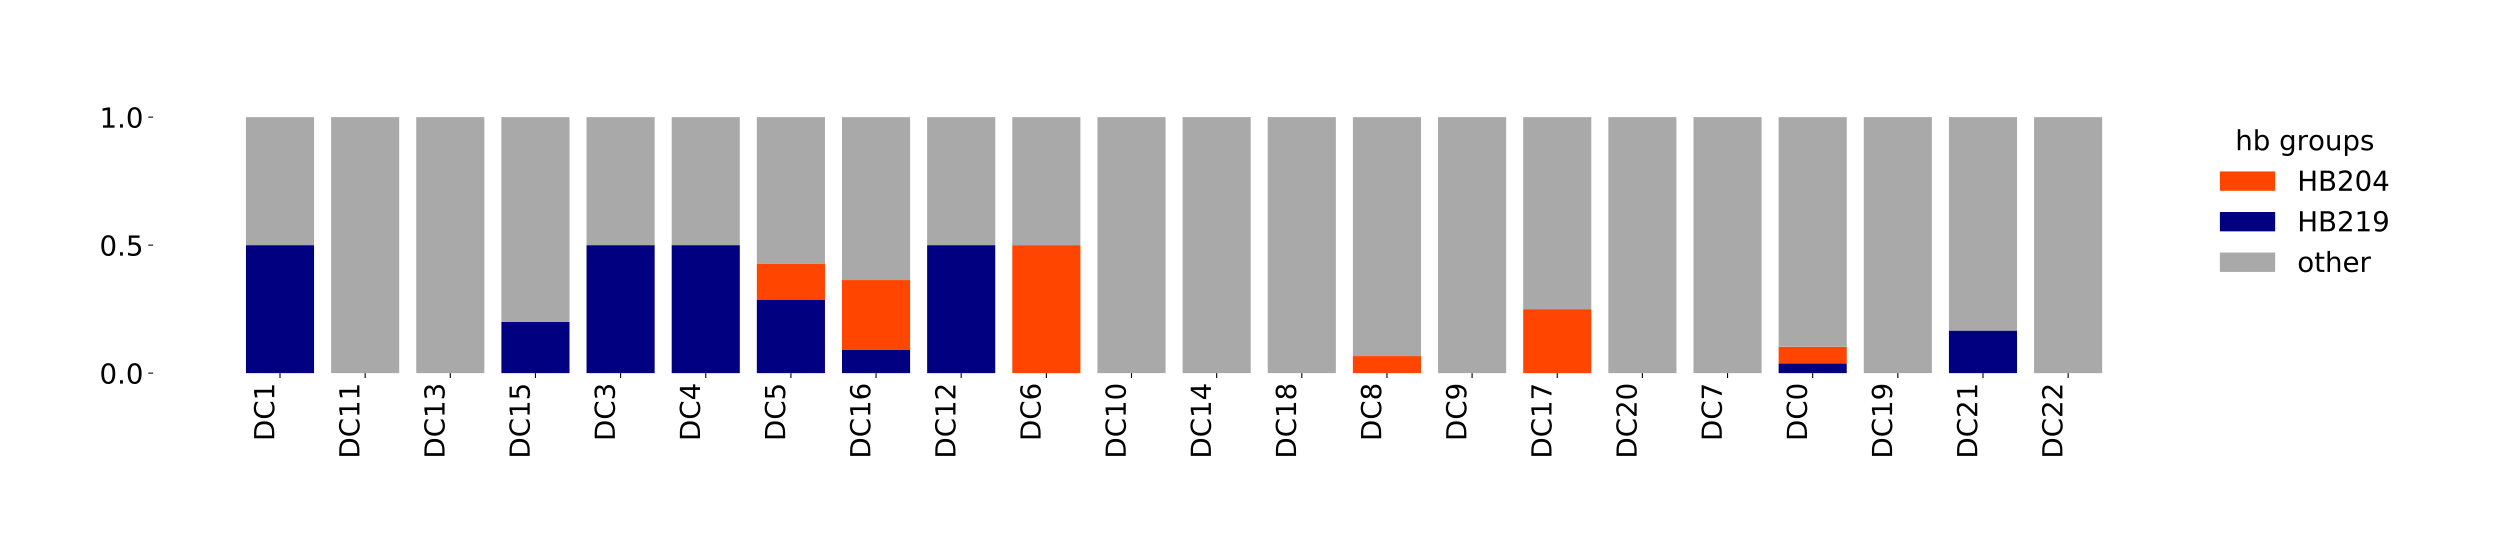 <?xml version="1.0" encoding="utf-8" standalone="no"?>
<!DOCTYPE svg PUBLIC "-//W3C//DTD SVG 1.1//EN"
  "http://www.w3.org/Graphics/SVG/1.1/DTD/svg11.dtd">
<!-- Created with matplotlib (http://matplotlib.org/) -->
<svg height="403pt" version="1.1" viewBox="0 0 1809 403" width="1809pt" xmlns="http://www.w3.org/2000/svg" xmlns:xlink="http://www.w3.org/1999/xlink">
 <defs>
  <style type="text/css">
*{stroke-linecap:butt;stroke-linejoin:round;}
  </style>
 </defs>
 <g id="figure_1">
  <g id="patch_1">
   <path d="M 0 403.816 
L 1809.244 403.816 
L 1809.244 0 
L 0 0 
z
" style="fill:#ffffff;"/>
  </g>
  <g id="axes_1">
   <g id="patch_2">
    <path d="M 110.806 270 
L 1588.306 270 
L 1588.306 75.5 
L 110.806 75.5 
z
" style="fill:#ffffff;"/>
   </g>
   <g id="patch_3">
    <path clip-path="url(#p634588359b)" d="M 177.965 177.381 
L 227.256 177.381 
L 227.256 177.381 
L 177.965 177.381 
z
" style="fill:#ff4500;"/>
   </g>
   <g id="patch_4">
    <path clip-path="url(#p634588359b)" d="M 239.579 270 
L 288.87 270 
L 288.87 270 
L 239.579 270 
z
" style="fill:#ff4500;"/>
   </g>
   <g id="patch_5">
    <path clip-path="url(#p634588359b)" d="M 301.193 270 
L 350.484 270 
L 350.484 270 
L 301.193 270 
z
" style="fill:#ff4500;"/>
   </g>
   <g id="patch_6">
    <path clip-path="url(#p634588359b)" d="M 362.807 232.952 
L 412.098 232.952 
L 412.098 232.952 
L 362.807 232.952 
z
" style="fill:#ff4500;"/>
   </g>
   <g id="patch_7">
    <path clip-path="url(#p634588359b)" d="M 424.421 177.381 
L 473.712 177.381 
L 473.712 177.381 
L 424.421 177.381 
z
" style="fill:#ff4500;"/>
   </g>
   <g id="patch_8">
    <path clip-path="url(#p634588359b)" d="M 486.035 177.381 
L 535.326 177.381 
L 535.326 177.381 
L 486.035 177.381 
z
" style="fill:#ff4500;"/>
   </g>
   <g id="patch_9">
    <path clip-path="url(#p634588359b)" d="M 547.648 217.075 
L 596.939 217.075 
L 596.939 190.612 
L 547.648 190.612 
z
" style="fill:#ff4500;"/>
   </g>
   <g id="patch_10">
    <path clip-path="url(#p634588359b)" d="M 609.262 253.16 
L 658.553 253.16 
L 658.553 202.641 
L 609.262 202.641 
z
" style="fill:#ff4500;"/>
   </g>
   <g id="patch_11">
    <path clip-path="url(#p634588359b)" d="M 670.876 177.381 
L 720.167 177.381 
L 720.167 177.381 
L 670.876 177.381 
z
" style="fill:#ff4500;"/>
   </g>
   <g id="patch_12">
    <path clip-path="url(#p634588359b)" d="M 732.49 270 
L 781.781 270 
L 781.781 177.381 
L 732.49 177.381 
z
" style="fill:#ff4500;"/>
   </g>
   <g id="patch_13">
    <path clip-path="url(#p634588359b)" d="M 794.104 270 
L 843.395 270 
L 843.395 270 
L 794.104 270 
z
" style="fill:#ff4500;"/>
   </g>
   <g id="patch_14">
    <path clip-path="url(#p634588359b)" d="M 855.718 270 
L 905.009 270 
L 905.009 270 
L 855.718 270 
z
" style="fill:#ff4500;"/>
   </g>
   <g id="patch_15">
    <path clip-path="url(#p634588359b)" d="M 917.331 270 
L 966.623 270 
L 966.623 270 
L 917.331 270 
z
" style="fill:#ff4500;"/>
   </g>
   <g id="patch_16">
    <path clip-path="url(#p634588359b)" d="M 978.945 270 
L 1028.236 270 
L 1028.236 257.651 
L 978.945 257.651 
z
" style="fill:#ff4500;"/>
   </g>
   <g id="patch_17">
    <path clip-path="url(#p634588359b)" d="M 1040.559 270 
L 1089.85 270 
L 1089.85 270 
L 1040.559 270 
z
" style="fill:#ff4500;"/>
   </g>
   <g id="patch_18">
    <path clip-path="url(#p634588359b)" d="M 1102.173 270 
L 1151.464 270 
L 1151.464 223.69 
L 1102.173 223.69 
z
" style="fill:#ff4500;"/>
   </g>
   <g id="patch_19">
    <path clip-path="url(#p634588359b)" d="M 1163.787 270 
L 1213.078 270 
L 1213.078 270 
L 1163.787 270 
z
" style="fill:#ff4500;"/>
   </g>
   <g id="patch_20">
    <path clip-path="url(#p634588359b)" d="M 1225.401 270 
L 1274.692 270 
L 1274.692 270 
L 1225.401 270 
z
" style="fill:#ff4500;"/>
   </g>
   <g id="patch_21">
    <path clip-path="url(#p634588359b)" d="M 1287.015 262.953 
L 1336.306 262.953 
L 1336.306 250.872 
L 1287.015 250.872 
z
" style="fill:#ff4500;"/>
   </g>
   <g id="patch_22">
    <path clip-path="url(#p634588359b)" d="M 1348.628 270 
L 1397.919 270 
L 1397.919 270 
L 1348.628 270 
z
" style="fill:#ff4500;"/>
   </g>
   <g id="patch_23">
    <path clip-path="url(#p634588359b)" d="M 1410.242 239.127 
L 1459.533 239.127 
L 1459.533 239.127 
L 1410.242 239.127 
z
" style="fill:#ff4500;"/>
   </g>
   <g id="patch_24">
    <path clip-path="url(#p634588359b)" d="M 1471.856 270 
L 1521.147 270 
L 1521.147 270 
L 1471.856 270 
z
" style="fill:#ff4500;"/>
   </g>
   <g id="patch_25">
    <path clip-path="url(#p634588359b)" d="M 177.965 270 
L 227.256 270 
L 227.256 177.381 
L 177.965 177.381 
z
" style="fill:#000080;"/>
   </g>
   <g id="patch_26">
    <path clip-path="url(#p634588359b)" d="M 239.579 270 
L 288.87 270 
L 288.87 270 
L 239.579 270 
z
" style="fill:#000080;"/>
   </g>
   <g id="patch_27">
    <path clip-path="url(#p634588359b)" d="M 301.193 270 
L 350.484 270 
L 350.484 270 
L 301.193 270 
z
" style="fill:#000080;"/>
   </g>
   <g id="patch_28">
    <path clip-path="url(#p634588359b)" d="M 362.807 270 
L 412.098 270 
L 412.098 232.952 
L 362.807 232.952 
z
" style="fill:#000080;"/>
   </g>
   <g id="patch_29">
    <path clip-path="url(#p634588359b)" d="M 424.421 270 
L 473.712 270 
L 473.712 177.381 
L 424.421 177.381 
z
" style="fill:#000080;"/>
   </g>
   <g id="patch_30">
    <path clip-path="url(#p634588359b)" d="M 486.035 270 
L 535.326 270 
L 535.326 177.381 
L 486.035 177.381 
z
" style="fill:#000080;"/>
   </g>
   <g id="patch_31">
    <path clip-path="url(#p634588359b)" d="M 547.648 270 
L 596.939 270 
L 596.939 217.075 
L 547.648 217.075 
z
" style="fill:#000080;"/>
   </g>
   <g id="patch_32">
    <path clip-path="url(#p634588359b)" d="M 609.262 270 
L 658.553 270 
L 658.553 253.16 
L 609.262 253.16 
z
" style="fill:#000080;"/>
   </g>
   <g id="patch_33">
    <path clip-path="url(#p634588359b)" d="M 670.876 270 
L 720.167 270 
L 720.167 177.381 
L 670.876 177.381 
z
" style="fill:#000080;"/>
   </g>
   <g id="patch_34">
    <path clip-path="url(#p634588359b)" d="M 732.49 270 
L 781.781 270 
L 781.781 270 
L 732.49 270 
z
" style="fill:#000080;"/>
   </g>
   <g id="patch_35">
    <path clip-path="url(#p634588359b)" d="M 794.104 270 
L 843.395 270 
L 843.395 270 
L 794.104 270 
z
" style="fill:#000080;"/>
   </g>
   <g id="patch_36">
    <path clip-path="url(#p634588359b)" d="M 855.718 270 
L 905.009 270 
L 905.009 270 
L 855.718 270 
z
" style="fill:#000080;"/>
   </g>
   <g id="patch_37">
    <path clip-path="url(#p634588359b)" d="M 917.331 270 
L 966.623 270 
L 966.623 270 
L 917.331 270 
z
" style="fill:#000080;"/>
   </g>
   <g id="patch_38">
    <path clip-path="url(#p634588359b)" d="M 978.945 270 
L 1028.236 270 
L 1028.236 270 
L 978.945 270 
z
" style="fill:#000080;"/>
   </g>
   <g id="patch_39">
    <path clip-path="url(#p634588359b)" d="M 1040.559 270 
L 1089.85 270 
L 1089.85 270 
L 1040.559 270 
z
" style="fill:#000080;"/>
   </g>
   <g id="patch_40">
    <path clip-path="url(#p634588359b)" d="M 1102.173 270 
L 1151.464 270 
L 1151.464 270 
L 1102.173 270 
z
" style="fill:#000080;"/>
   </g>
   <g id="patch_41">
    <path clip-path="url(#p634588359b)" d="M 1163.787 270 
L 1213.078 270 
L 1213.078 270 
L 1163.787 270 
z
" style="fill:#000080;"/>
   </g>
   <g id="patch_42">
    <path clip-path="url(#p634588359b)" d="M 1225.401 270 
L 1274.692 270 
L 1274.692 270 
L 1225.401 270 
z
" style="fill:#000080;"/>
   </g>
   <g id="patch_43">
    <path clip-path="url(#p634588359b)" d="M 1287.015 270 
L 1336.306 270 
L 1336.306 262.953 
L 1287.015 262.953 
z
" style="fill:#000080;"/>
   </g>
   <g id="patch_44">
    <path clip-path="url(#p634588359b)" d="M 1348.628 270 
L 1397.919 270 
L 1397.919 270 
L 1348.628 270 
z
" style="fill:#000080;"/>
   </g>
   <g id="patch_45">
    <path clip-path="url(#p634588359b)" d="M 1410.242 270 
L 1459.533 270 
L 1459.533 239.127 
L 1410.242 239.127 
z
" style="fill:#000080;"/>
   </g>
   <g id="patch_46">
    <path clip-path="url(#p634588359b)" d="M 1471.856 270 
L 1521.147 270 
L 1521.147 270 
L 1471.856 270 
z
" style="fill:#000080;"/>
   </g>
   <g id="patch_47">
    <path clip-path="url(#p634588359b)" d="M 177.965 177.381 
L 227.256 177.381 
L 227.256 84.762 
L 177.965 84.762 
z
" style="fill:#a9a9a9;"/>
   </g>
   <g id="patch_48">
    <path clip-path="url(#p634588359b)" d="M 239.579 270 
L 288.87 270 
L 288.87 84.762 
L 239.579 84.762 
z
" style="fill:#a9a9a9;"/>
   </g>
   <g id="patch_49">
    <path clip-path="url(#p634588359b)" d="M 301.193 270 
L 350.484 270 
L 350.484 84.762 
L 301.193 84.762 
z
" style="fill:#a9a9a9;"/>
   </g>
   <g id="patch_50">
    <path clip-path="url(#p634588359b)" d="M 362.807 232.952 
L 412.098 232.952 
L 412.098 84.762 
L 362.807 84.762 
z
" style="fill:#a9a9a9;"/>
   </g>
   <g id="patch_51">
    <path clip-path="url(#p634588359b)" d="M 424.421 177.381 
L 473.712 177.381 
L 473.712 84.762 
L 424.421 84.762 
z
" style="fill:#a9a9a9;"/>
   </g>
   <g id="patch_52">
    <path clip-path="url(#p634588359b)" d="M 486.035 177.381 
L 535.326 177.381 
L 535.326 84.762 
L 486.035 84.762 
z
" style="fill:#a9a9a9;"/>
   </g>
   <g id="patch_53">
    <path clip-path="url(#p634588359b)" d="M 547.648 190.612 
L 596.939 190.612 
L 596.939 84.762 
L 547.648 84.762 
z
" style="fill:#a9a9a9;"/>
   </g>
   <g id="patch_54">
    <path clip-path="url(#p634588359b)" d="M 609.262 202.641 
L 658.553 202.641 
L 658.553 84.762 
L 609.262 84.762 
z
" style="fill:#a9a9a9;"/>
   </g>
   <g id="patch_55">
    <path clip-path="url(#p634588359b)" d="M 670.876 177.381 
L 720.167 177.381 
L 720.167 84.762 
L 670.876 84.762 
z
" style="fill:#a9a9a9;"/>
   </g>
   <g id="patch_56">
    <path clip-path="url(#p634588359b)" d="M 732.49 177.381 
L 781.781 177.381 
L 781.781 84.762 
L 732.49 84.762 
z
" style="fill:#a9a9a9;"/>
   </g>
   <g id="patch_57">
    <path clip-path="url(#p634588359b)" d="M 794.104 270 
L 843.395 270 
L 843.395 84.762 
L 794.104 84.762 
z
" style="fill:#a9a9a9;"/>
   </g>
   <g id="patch_58">
    <path clip-path="url(#p634588359b)" d="M 855.718 270 
L 905.009 270 
L 905.009 84.762 
L 855.718 84.762 
z
" style="fill:#a9a9a9;"/>
   </g>
   <g id="patch_59">
    <path clip-path="url(#p634588359b)" d="M 917.331 270 
L 966.623 270 
L 966.623 84.762 
L 917.331 84.762 
z
" style="fill:#a9a9a9;"/>
   </g>
   <g id="patch_60">
    <path clip-path="url(#p634588359b)" d="M 978.945 257.651 
L 1028.236 257.651 
L 1028.236 84.762 
L 978.945 84.762 
z
" style="fill:#a9a9a9;"/>
   </g>
   <g id="patch_61">
    <path clip-path="url(#p634588359b)" d="M 1040.559 270 
L 1089.85 270 
L 1089.85 84.762 
L 1040.559 84.762 
z
" style="fill:#a9a9a9;"/>
   </g>
   <g id="patch_62">
    <path clip-path="url(#p634588359b)" d="M 1102.173 223.69 
L 1151.464 223.69 
L 1151.464 84.762 
L 1102.173 84.762 
z
" style="fill:#a9a9a9;"/>
   </g>
   <g id="patch_63">
    <path clip-path="url(#p634588359b)" d="M 1163.787 270 
L 1213.078 270 
L 1213.078 84.762 
L 1163.787 84.762 
z
" style="fill:#a9a9a9;"/>
   </g>
   <g id="patch_64">
    <path clip-path="url(#p634588359b)" d="M 1225.401 270 
L 1274.692 270 
L 1274.692 84.762 
L 1225.401 84.762 
z
" style="fill:#a9a9a9;"/>
   </g>
   <g id="patch_65">
    <path clip-path="url(#p634588359b)" d="M 1287.015 250.872 
L 1336.306 250.872 
L 1336.306 84.762 
L 1287.015 84.762 
z
" style="fill:#a9a9a9;"/>
   </g>
   <g id="patch_66">
    <path clip-path="url(#p634588359b)" d="M 1348.628 270 
L 1397.919 270 
L 1397.919 84.762 
L 1348.628 84.762 
z
" style="fill:#a9a9a9;"/>
   </g>
   <g id="patch_67">
    <path clip-path="url(#p634588359b)" d="M 1410.242 239.127 
L 1459.533 239.127 
L 1459.533 84.762 
L 1410.242 84.762 
z
" style="fill:#a9a9a9;"/>
   </g>
   <g id="patch_68">
    <path clip-path="url(#p634588359b)" d="M 1471.856 270 
L 1521.147 270 
L 1521.147 84.762 
L 1471.856 84.762 
z
" style="fill:#a9a9a9;"/>
   </g>
   <g id="matplotlib.axis_1">
    <g id="xtick_1">
     <g id="line2d_1">
      <defs>
       <path d="M 0 0 
L 0 3.5 
" id="m8dda9abb7d" style="stroke:#000000;stroke-width:0.8;"/>
      </defs>
      <g>
       <use style="stroke:#000000;stroke-width:0.8;" x="202.611" xlink:href="#m8dda9abb7d" y="270"/>
      </g>
     </g>
     <g id="text_1">
      <!-- DC1 -->
      <defs>
       <path d="M 19.672 64.797 
L 19.672 8.109 
L 31.594 8.109 
Q 46.688 8.109 53.688 14.938 
Q 60.688 21.781 60.688 36.531 
Q 60.688 51.172 53.688 57.984 
Q 46.688 64.797 31.594 64.797 
z
M 9.812 72.906 
L 30.078 72.906 
Q 51.266 72.906 61.172 64.094 
Q 71.094 55.281 71.094 36.531 
Q 71.094 17.672 61.125 8.828 
Q 51.172 0 30.078 0 
L 9.812 0 
z
" id="DejaVuSans-44"/>
       <path d="M 64.406 67.281 
L 64.406 56.891 
Q 59.422 61.531 53.781 63.812 
Q 48.141 66.109 41.797 66.109 
Q 29.297 66.109 22.656 58.469 
Q 16.016 50.828 16.016 36.375 
Q 16.016 21.969 22.656 14.328 
Q 29.297 6.688 41.797 6.688 
Q 48.141 6.688 53.781 8.984 
Q 59.422 11.281 64.406 15.922 
L 64.406 5.609 
Q 59.234 2.094 53.438 0.328 
Q 47.656 -1.422 41.219 -1.422 
Q 24.656 -1.422 15.125 8.703 
Q 5.609 18.844 5.609 36.375 
Q 5.609 53.953 15.125 64.078 
Q 24.656 74.219 41.219 74.219 
Q 47.75 74.219 53.531 72.484 
Q 59.328 70.75 64.406 67.281 
z
" id="DejaVuSans-43"/>
       <path d="M 12.406 8.297 
L 28.516 8.297 
L 28.516 63.922 
L 10.984 60.406 
L 10.984 69.391 
L 28.422 72.906 
L 38.281 72.906 
L 38.281 8.297 
L 54.391 8.297 
L 54.391 0 
L 12.406 0 
z
" id="DejaVuSans-31"/>
      </defs>
      <g transform="translate(198.452 319.091)rotate(-90)scale(0.2 -0.2)">
       <use xlink:href="#DejaVuSans-44"/>
       <use x="77.002" xlink:href="#DejaVuSans-43"/>
       <use x="146.826" xlink:href="#DejaVuSans-31"/>
      </g>
     </g>
    </g>
    <g id="xtick_2">
     <g id="line2d_2">
      <g>
       <use style="stroke:#000000;stroke-width:0.8;" x="264.225" xlink:href="#m8dda9abb7d" y="270"/>
      </g>
     </g>
     <g id="text_2">
      <!-- DC11 -->
      <g transform="translate(260.065 331.816)rotate(-90)scale(0.2 -0.2)">
       <use xlink:href="#DejaVuSans-44"/>
       <use x="77.002" xlink:href="#DejaVuSans-43"/>
       <use x="146.826" xlink:href="#DejaVuSans-31"/>
       <use x="210.449" xlink:href="#DejaVuSans-31"/>
      </g>
     </g>
    </g>
    <g id="xtick_3">
     <g id="line2d_3">
      <g>
       <use style="stroke:#000000;stroke-width:0.8;" x="325.839" xlink:href="#m8dda9abb7d" y="270"/>
      </g>
     </g>
     <g id="text_3">
      <!-- DC13 -->
      <defs>
       <path d="M 40.578 39.312 
Q 47.656 37.797 51.625 33 
Q 55.609 28.219 55.609 21.188 
Q 55.609 10.406 48.188 4.484 
Q 40.766 -1.422 27.094 -1.422 
Q 22.516 -1.422 17.656 -0.516 
Q 12.797 0.391 7.625 2.203 
L 7.625 11.719 
Q 11.719 9.328 16.594 8.109 
Q 21.484 6.891 26.812 6.891 
Q 36.078 6.891 40.938 10.547 
Q 45.797 14.203 45.797 21.188 
Q 45.797 27.641 41.281 31.266 
Q 36.766 34.906 28.719 34.906 
L 20.219 34.906 
L 20.219 43.016 
L 29.109 43.016 
Q 36.375 43.016 40.234 45.922 
Q 44.094 48.828 44.094 54.297 
Q 44.094 59.906 40.109 62.906 
Q 36.141 65.922 28.719 65.922 
Q 24.656 65.922 20.016 65.031 
Q 15.375 64.156 9.812 62.312 
L 9.812 71.094 
Q 15.438 72.656 20.344 73.438 
Q 25.25 74.219 29.594 74.219 
Q 40.828 74.219 47.359 69.109 
Q 53.906 64.016 53.906 55.328 
Q 53.906 49.266 50.438 45.094 
Q 46.969 40.922 40.578 39.312 
z
" id="DejaVuSans-33"/>
      </defs>
      <g transform="translate(321.679 331.816)rotate(-90)scale(0.2 -0.2)">
       <use xlink:href="#DejaVuSans-44"/>
       <use x="77.002" xlink:href="#DejaVuSans-43"/>
       <use x="146.826" xlink:href="#DejaVuSans-31"/>
       <use x="210.449" xlink:href="#DejaVuSans-33"/>
      </g>
     </g>
    </g>
    <g id="xtick_4">
     <g id="line2d_4">
      <g>
       <use style="stroke:#000000;stroke-width:0.8;" x="387.452" xlink:href="#m8dda9abb7d" y="270"/>
      </g>
     </g>
     <g id="text_4">
      <!-- DC15 -->
      <defs>
       <path d="M 10.797 72.906 
L 49.516 72.906 
L 49.516 64.594 
L 19.828 64.594 
L 19.828 46.734 
Q 21.969 47.469 24.109 47.828 
Q 26.266 48.188 28.422 48.188 
Q 40.625 48.188 47.75 41.5 
Q 54.891 34.812 54.891 23.391 
Q 54.891 11.625 47.562 5.094 
Q 40.234 -1.422 26.906 -1.422 
Q 22.312 -1.422 17.547 -0.641 
Q 12.797 0.141 7.719 1.703 
L 7.719 11.625 
Q 12.109 9.234 16.797 8.062 
Q 21.484 6.891 26.703 6.891 
Q 35.156 6.891 40.078 11.328 
Q 45.016 15.766 45.016 23.391 
Q 45.016 31 40.078 35.438 
Q 35.156 39.891 26.703 39.891 
Q 22.75 39.891 18.812 39.016 
Q 14.891 38.141 10.797 36.281 
z
" id="DejaVuSans-35"/>
      </defs>
      <g transform="translate(383.293 331.816)rotate(-90)scale(0.2 -0.2)">
       <use xlink:href="#DejaVuSans-44"/>
       <use x="77.002" xlink:href="#DejaVuSans-43"/>
       <use x="146.826" xlink:href="#DejaVuSans-31"/>
       <use x="210.449" xlink:href="#DejaVuSans-35"/>
      </g>
     </g>
    </g>
    <g id="xtick_5">
     <g id="line2d_5">
      <g>
       <use style="stroke:#000000;stroke-width:0.8;" x="449.066" xlink:href="#m8dda9abb7d" y="270"/>
      </g>
     </g>
     <g id="text_5">
      <!-- DC3 -->
      <g transform="translate(444.907 319.091)rotate(-90)scale(0.2 -0.2)">
       <use xlink:href="#DejaVuSans-44"/>
       <use x="77.002" xlink:href="#DejaVuSans-43"/>
       <use x="146.826" xlink:href="#DejaVuSans-33"/>
      </g>
     </g>
    </g>
    <g id="xtick_6">
     <g id="line2d_6">
      <g>
       <use style="stroke:#000000;stroke-width:0.8;" x="510.68" xlink:href="#m8dda9abb7d" y="270"/>
      </g>
     </g>
     <g id="text_6">
      <!-- DC4 -->
      <defs>
       <path d="M 37.797 64.312 
L 12.891 25.391 
L 37.797 25.391 
z
M 35.203 72.906 
L 47.609 72.906 
L 47.609 25.391 
L 58.016 25.391 
L 58.016 17.188 
L 47.609 17.188 
L 47.609 0 
L 37.797 0 
L 37.797 17.188 
L 4.891 17.188 
L 4.891 26.703 
z
" id="DejaVuSans-34"/>
      </defs>
      <g transform="translate(506.521 319.091)rotate(-90)scale(0.2 -0.2)">
       <use xlink:href="#DejaVuSans-44"/>
       <use x="77.002" xlink:href="#DejaVuSans-43"/>
       <use x="146.826" xlink:href="#DejaVuSans-34"/>
      </g>
     </g>
    </g>
    <g id="xtick_7">
     <g id="line2d_7">
      <g>
       <use style="stroke:#000000;stroke-width:0.8;" x="572.294" xlink:href="#m8dda9abb7d" y="270"/>
      </g>
     </g>
     <g id="text_7">
      <!-- DC5 -->
      <g transform="translate(568.135 319.091)rotate(-90)scale(0.2 -0.2)">
       <use xlink:href="#DejaVuSans-44"/>
       <use x="77.002" xlink:href="#DejaVuSans-43"/>
       <use x="146.826" xlink:href="#DejaVuSans-35"/>
      </g>
     </g>
    </g>
    <g id="xtick_8">
     <g id="line2d_8">
      <g>
       <use style="stroke:#000000;stroke-width:0.8;" x="633.908" xlink:href="#m8dda9abb7d" y="270"/>
      </g>
     </g>
     <g id="text_8">
      <!-- DC16 -->
      <defs>
       <path d="M 33.016 40.375 
Q 26.375 40.375 22.484 35.828 
Q 18.609 31.297 18.609 23.391 
Q 18.609 15.531 22.484 10.953 
Q 26.375 6.391 33.016 6.391 
Q 39.656 6.391 43.531 10.953 
Q 47.406 15.531 47.406 23.391 
Q 47.406 31.297 43.531 35.828 
Q 39.656 40.375 33.016 40.375 
z
M 52.594 71.297 
L 52.594 62.312 
Q 48.875 64.062 45.094 64.984 
Q 41.312 65.922 37.594 65.922 
Q 27.828 65.922 22.672 59.328 
Q 17.531 52.734 16.797 39.406 
Q 19.672 43.656 24.016 45.922 
Q 28.375 48.188 33.594 48.188 
Q 44.578 48.188 50.953 41.516 
Q 57.328 34.859 57.328 23.391 
Q 57.328 12.156 50.688 5.359 
Q 44.047 -1.422 33.016 -1.422 
Q 20.359 -1.422 13.672 8.266 
Q 6.984 17.969 6.984 36.375 
Q 6.984 53.656 15.188 63.938 
Q 23.391 74.219 37.203 74.219 
Q 40.922 74.219 44.703 73.484 
Q 48.484 72.75 52.594 71.297 
z
" id="DejaVuSans-36"/>
      </defs>
      <g transform="translate(629.748 331.816)rotate(-90)scale(0.2 -0.2)">
       <use xlink:href="#DejaVuSans-44"/>
       <use x="77.002" xlink:href="#DejaVuSans-43"/>
       <use x="146.826" xlink:href="#DejaVuSans-31"/>
       <use x="210.449" xlink:href="#DejaVuSans-36"/>
      </g>
     </g>
    </g>
    <g id="xtick_9">
     <g id="line2d_9">
      <g>
       <use style="stroke:#000000;stroke-width:0.8;" x="695.522" xlink:href="#m8dda9abb7d" y="270"/>
      </g>
     </g>
     <g id="text_9">
      <!-- DC12 -->
      <defs>
       <path d="M 19.188 8.297 
L 53.609 8.297 
L 53.609 0 
L 7.328 0 
L 7.328 8.297 
Q 12.938 14.109 22.625 23.891 
Q 32.328 33.688 34.812 36.531 
Q 39.547 41.844 41.422 45.531 
Q 43.312 49.219 43.312 52.781 
Q 43.312 58.594 39.234 62.25 
Q 35.156 65.922 28.609 65.922 
Q 23.969 65.922 18.812 64.312 
Q 13.672 62.703 7.812 59.422 
L 7.812 69.391 
Q 13.766 71.781 18.938 73 
Q 24.125 74.219 28.422 74.219 
Q 39.75 74.219 46.484 68.547 
Q 53.219 62.891 53.219 53.422 
Q 53.219 48.922 51.531 44.891 
Q 49.859 40.875 45.406 35.406 
Q 44.188 33.984 37.641 27.219 
Q 31.109 20.453 19.188 8.297 
z
" id="DejaVuSans-32"/>
      </defs>
      <g transform="translate(691.362 331.816)rotate(-90)scale(0.2 -0.2)">
       <use xlink:href="#DejaVuSans-44"/>
       <use x="77.002" xlink:href="#DejaVuSans-43"/>
       <use x="146.826" xlink:href="#DejaVuSans-31"/>
       <use x="210.449" xlink:href="#DejaVuSans-32"/>
      </g>
     </g>
    </g>
    <g id="xtick_10">
     <g id="line2d_10">
      <g>
       <use style="stroke:#000000;stroke-width:0.8;" x="757.135" xlink:href="#m8dda9abb7d" y="270"/>
      </g>
     </g>
     <g id="text_10">
      <!-- DC6 -->
      <g transform="translate(752.976 319.091)rotate(-90)scale(0.2 -0.2)">
       <use xlink:href="#DejaVuSans-44"/>
       <use x="77.002" xlink:href="#DejaVuSans-43"/>
       <use x="146.826" xlink:href="#DejaVuSans-36"/>
      </g>
     </g>
    </g>
    <g id="xtick_11">
     <g id="line2d_11">
      <g>
       <use style="stroke:#000000;stroke-width:0.8;" x="818.749" xlink:href="#m8dda9abb7d" y="270"/>
      </g>
     </g>
     <g id="text_11">
      <!-- DC10 -->
      <defs>
       <path d="M 31.781 66.406 
Q 24.172 66.406 20.328 58.906 
Q 16.5 51.422 16.5 36.375 
Q 16.5 21.391 20.328 13.891 
Q 24.172 6.391 31.781 6.391 
Q 39.453 6.391 43.281 13.891 
Q 47.125 21.391 47.125 36.375 
Q 47.125 51.422 43.281 58.906 
Q 39.453 66.406 31.781 66.406 
z
M 31.781 74.219 
Q 44.047 74.219 50.516 64.516 
Q 56.984 54.828 56.984 36.375 
Q 56.984 17.969 50.516 8.266 
Q 44.047 -1.422 31.781 -1.422 
Q 19.531 -1.422 13.062 8.266 
Q 6.594 17.969 6.594 36.375 
Q 6.594 54.828 13.062 64.516 
Q 19.531 74.219 31.781 74.219 
z
" id="DejaVuSans-30"/>
      </defs>
      <g transform="translate(814.59 331.816)rotate(-90)scale(0.2 -0.2)">
       <use xlink:href="#DejaVuSans-44"/>
       <use x="77.002" xlink:href="#DejaVuSans-43"/>
       <use x="146.826" xlink:href="#DejaVuSans-31"/>
       <use x="210.449" xlink:href="#DejaVuSans-30"/>
      </g>
     </g>
    </g>
    <g id="xtick_12">
     <g id="line2d_12">
      <g>
       <use style="stroke:#000000;stroke-width:0.8;" x="880.363" xlink:href="#m8dda9abb7d" y="270"/>
      </g>
     </g>
     <g id="text_12">
      <!-- DC14 -->
      <g transform="translate(876.204 331.816)rotate(-90)scale(0.2 -0.2)">
       <use xlink:href="#DejaVuSans-44"/>
       <use x="77.002" xlink:href="#DejaVuSans-43"/>
       <use x="146.826" xlink:href="#DejaVuSans-31"/>
       <use x="210.449" xlink:href="#DejaVuSans-34"/>
      </g>
     </g>
    </g>
    <g id="xtick_13">
     <g id="line2d_13">
      <g>
       <use style="stroke:#000000;stroke-width:0.8;" x="941.977" xlink:href="#m8dda9abb7d" y="270"/>
      </g>
     </g>
     <g id="text_13">
      <!-- DC18 -->
      <defs>
       <path d="M 31.781 34.625 
Q 24.75 34.625 20.719 30.859 
Q 16.703 27.094 16.703 20.516 
Q 16.703 13.922 20.719 10.156 
Q 24.75 6.391 31.781 6.391 
Q 38.812 6.391 42.859 10.172 
Q 46.922 13.969 46.922 20.516 
Q 46.922 27.094 42.891 30.859 
Q 38.875 34.625 31.781 34.625 
z
M 21.922 38.812 
Q 15.578 40.375 12.031 44.719 
Q 8.5 49.078 8.5 55.328 
Q 8.5 64.062 14.719 69.141 
Q 20.953 74.219 31.781 74.219 
Q 42.672 74.219 48.875 69.141 
Q 55.078 64.062 55.078 55.328 
Q 55.078 49.078 51.531 44.719 
Q 48 40.375 41.703 38.812 
Q 48.828 37.156 52.797 32.312 
Q 56.781 27.484 56.781 20.516 
Q 56.781 9.906 50.312 4.234 
Q 43.844 -1.422 31.781 -1.422 
Q 19.734 -1.422 13.25 4.234 
Q 6.781 9.906 6.781 20.516 
Q 6.781 27.484 10.781 32.312 
Q 14.797 37.156 21.922 38.812 
z
M 18.312 54.391 
Q 18.312 48.734 21.844 45.562 
Q 25.391 42.391 31.781 42.391 
Q 38.141 42.391 41.719 45.562 
Q 45.312 48.734 45.312 54.391 
Q 45.312 60.062 41.719 63.234 
Q 38.141 66.406 31.781 66.406 
Q 25.391 66.406 21.844 63.234 
Q 18.312 60.062 18.312 54.391 
z
" id="DejaVuSans-38"/>
      </defs>
      <g transform="translate(937.818 331.816)rotate(-90)scale(0.2 -0.2)">
       <use xlink:href="#DejaVuSans-44"/>
       <use x="77.002" xlink:href="#DejaVuSans-43"/>
       <use x="146.826" xlink:href="#DejaVuSans-31"/>
       <use x="210.449" xlink:href="#DejaVuSans-38"/>
      </g>
     </g>
    </g>
    <g id="xtick_14">
     <g id="line2d_14">
      <g>
       <use style="stroke:#000000;stroke-width:0.8;" x="1003.591" xlink:href="#m8dda9abb7d" y="270"/>
      </g>
     </g>
     <g id="text_14">
      <!-- DC8 -->
      <g transform="translate(999.431 319.091)rotate(-90)scale(0.2 -0.2)">
       <use xlink:href="#DejaVuSans-44"/>
       <use x="77.002" xlink:href="#DejaVuSans-43"/>
       <use x="146.826" xlink:href="#DejaVuSans-38"/>
      </g>
     </g>
    </g>
    <g id="xtick_15">
     <g id="line2d_15">
      <g>
       <use style="stroke:#000000;stroke-width:0.8;" x="1065.205" xlink:href="#m8dda9abb7d" y="270"/>
      </g>
     </g>
     <g id="text_15">
      <!-- DC9 -->
      <defs>
       <path d="M 10.984 1.516 
L 10.984 10.5 
Q 14.703 8.734 18.5 7.812 
Q 22.312 6.891 25.984 6.891 
Q 35.75 6.891 40.891 13.453 
Q 46.047 20.016 46.781 33.406 
Q 43.953 29.203 39.594 26.953 
Q 35.25 24.703 29.984 24.703 
Q 19.047 24.703 12.672 31.312 
Q 6.297 37.938 6.297 49.422 
Q 6.297 60.641 12.938 67.422 
Q 19.578 74.219 30.609 74.219 
Q 43.266 74.219 49.922 64.516 
Q 56.594 54.828 56.594 36.375 
Q 56.594 19.141 48.406 8.859 
Q 40.234 -1.422 26.422 -1.422 
Q 22.703 -1.422 18.891 -0.688 
Q 15.094 0.047 10.984 1.516 
z
M 30.609 32.422 
Q 37.25 32.422 41.125 36.953 
Q 45.016 41.5 45.016 49.422 
Q 45.016 57.281 41.125 61.844 
Q 37.25 66.406 30.609 66.406 
Q 23.969 66.406 20.094 61.844 
Q 16.219 57.281 16.219 49.422 
Q 16.219 41.5 20.094 36.953 
Q 23.969 32.422 30.609 32.422 
z
" id="DejaVuSans-39"/>
      </defs>
      <g transform="translate(1061.045 319.091)rotate(-90)scale(0.2 -0.2)">
       <use xlink:href="#DejaVuSans-44"/>
       <use x="77.002" xlink:href="#DejaVuSans-43"/>
       <use x="146.826" xlink:href="#DejaVuSans-39"/>
      </g>
     </g>
    </g>
    <g id="xtick_16">
     <g id="line2d_16">
      <g>
       <use style="stroke:#000000;stroke-width:0.8;" x="1126.819" xlink:href="#m8dda9abb7d" y="270"/>
      </g>
     </g>
     <g id="text_16">
      <!-- DC17 -->
      <defs>
       <path d="M 8.203 72.906 
L 55.078 72.906 
L 55.078 68.703 
L 28.609 0 
L 18.312 0 
L 43.219 64.594 
L 8.203 64.594 
z
" id="DejaVuSans-37"/>
      </defs>
      <g transform="translate(1122.659 331.816)rotate(-90)scale(0.2 -0.2)">
       <use xlink:href="#DejaVuSans-44"/>
       <use x="77.002" xlink:href="#DejaVuSans-43"/>
       <use x="146.826" xlink:href="#DejaVuSans-31"/>
       <use x="210.449" xlink:href="#DejaVuSans-37"/>
      </g>
     </g>
    </g>
    <g id="xtick_17">
     <g id="line2d_17">
      <g>
       <use style="stroke:#000000;stroke-width:0.8;" x="1188.432" xlink:href="#m8dda9abb7d" y="270"/>
      </g>
     </g>
     <g id="text_17">
      <!-- DC20 -->
      <g transform="translate(1184.273 331.816)rotate(-90)scale(0.2 -0.2)">
       <use xlink:href="#DejaVuSans-44"/>
       <use x="77.002" xlink:href="#DejaVuSans-43"/>
       <use x="146.826" xlink:href="#DejaVuSans-32"/>
       <use x="210.449" xlink:href="#DejaVuSans-30"/>
      </g>
     </g>
    </g>
    <g id="xtick_18">
     <g id="line2d_18">
      <g>
       <use style="stroke:#000000;stroke-width:0.8;" x="1250.046" xlink:href="#m8dda9abb7d" y="270"/>
      </g>
     </g>
     <g id="text_18">
      <!-- DC7 -->
      <g transform="translate(1245.887 319.091)rotate(-90)scale(0.2 -0.2)">
       <use xlink:href="#DejaVuSans-44"/>
       <use x="77.002" xlink:href="#DejaVuSans-43"/>
       <use x="146.826" xlink:href="#DejaVuSans-37"/>
      </g>
     </g>
    </g>
    <g id="xtick_19">
     <g id="line2d_19">
      <g>
       <use style="stroke:#000000;stroke-width:0.8;" x="1311.66" xlink:href="#m8dda9abb7d" y="270"/>
      </g>
     </g>
     <g id="text_19">
      <!-- DC0 -->
      <g transform="translate(1307.501 319.091)rotate(-90)scale(0.2 -0.2)">
       <use xlink:href="#DejaVuSans-44"/>
       <use x="77.002" xlink:href="#DejaVuSans-43"/>
       <use x="146.826" xlink:href="#DejaVuSans-30"/>
      </g>
     </g>
    </g>
    <g id="xtick_20">
     <g id="line2d_20">
      <g>
       <use style="stroke:#000000;stroke-width:0.8;" x="1373.274" xlink:href="#m8dda9abb7d" y="270"/>
      </g>
     </g>
     <g id="text_20">
      <!-- DC19 -->
      <g transform="translate(1369.115 331.816)rotate(-90)scale(0.2 -0.2)">
       <use xlink:href="#DejaVuSans-44"/>
       <use x="77.002" xlink:href="#DejaVuSans-43"/>
       <use x="146.826" xlink:href="#DejaVuSans-31"/>
       <use x="210.449" xlink:href="#DejaVuSans-39"/>
      </g>
     </g>
    </g>
    <g id="xtick_21">
     <g id="line2d_21">
      <g>
       <use style="stroke:#000000;stroke-width:0.8;" x="1434.888" xlink:href="#m8dda9abb7d" y="270"/>
      </g>
     </g>
     <g id="text_21">
      <!-- DC21 -->
      <g transform="translate(1430.728 331.816)rotate(-90)scale(0.2 -0.2)">
       <use xlink:href="#DejaVuSans-44"/>
       <use x="77.002" xlink:href="#DejaVuSans-43"/>
       <use x="146.826" xlink:href="#DejaVuSans-32"/>
       <use x="210.449" xlink:href="#DejaVuSans-31"/>
      </g>
     </g>
    </g>
    <g id="xtick_22">
     <g id="line2d_22">
      <g>
       <use style="stroke:#000000;stroke-width:0.8;" x="1496.502" xlink:href="#m8dda9abb7d" y="270"/>
      </g>
     </g>
     <g id="text_22">
      <!-- DC22 -->
      <g transform="translate(1492.342 331.816)rotate(-90)scale(0.2 -0.2)">
       <use xlink:href="#DejaVuSans-44"/>
       <use x="77.002" xlink:href="#DejaVuSans-43"/>
       <use x="146.826" xlink:href="#DejaVuSans-32"/>
       <use x="210.449" xlink:href="#DejaVuSans-32"/>
      </g>
     </g>
    </g>
   </g>
   <g id="matplotlib.axis_2">
    <g id="ytick_1">
     <g id="line2d_23">
      <defs>
       <path d="M 0 0 
L -3.5 0 
" id="mc01149e7a4" style="stroke:#000000;stroke-width:0.8;"/>
      </defs>
      <g>
       <use style="stroke:#000000;stroke-width:0.8;" x="110.806" xlink:href="#mc01149e7a4" y="270"/>
      </g>
     </g>
     <g id="text_23">
      <!-- 0.0 -->
      <defs>
       <path d="M 10.688 12.406 
L 21 12.406 
L 21 0 
L 10.688 0 
z
" id="DejaVuSans-2e"/>
      </defs>
      <g transform="translate(72 277.598)scale(0.2 -0.2)">
       <use xlink:href="#DejaVuSans-30"/>
       <use x="63.623" xlink:href="#DejaVuSans-2e"/>
       <use x="95.41" xlink:href="#DejaVuSans-30"/>
      </g>
     </g>
    </g>
    <g id="ytick_2">
     <g id="line2d_24">
      <g>
       <use style="stroke:#000000;stroke-width:0.8;" x="110.806" xlink:href="#mc01149e7a4" y="177.381"/>
      </g>
     </g>
     <g id="text_24">
      <!-- 0.5 -->
      <g transform="translate(72 184.979)scale(0.2 -0.2)">
       <use xlink:href="#DejaVuSans-30"/>
       <use x="63.623" xlink:href="#DejaVuSans-2e"/>
       <use x="95.41" xlink:href="#DejaVuSans-35"/>
      </g>
     </g>
    </g>
    <g id="ytick_3">
     <g id="line2d_25">
      <g>
       <use style="stroke:#000000;stroke-width:0.8;" x="110.806" xlink:href="#mc01149e7a4" y="84.762"/>
      </g>
     </g>
     <g id="text_25">
      <!-- 1.0 -->
      <g transform="translate(72 92.36)scale(0.2 -0.2)">
       <use xlink:href="#DejaVuSans-31"/>
       <use x="63.623" xlink:href="#DejaVuSans-2e"/>
       <use x="95.41" xlink:href="#DejaVuSans-30"/>
      </g>
     </g>
    </g>
   </g>
   <g id="legend_1">
    <g id="text_26">
     <!-- hb groups -->
     <defs>
      <path d="M 54.891 33.016 
L 54.891 0 
L 45.906 0 
L 45.906 32.719 
Q 45.906 40.484 42.875 44.328 
Q 39.844 48.188 33.797 48.188 
Q 26.516 48.188 22.312 43.547 
Q 18.109 38.922 18.109 30.906 
L 18.109 0 
L 9.078 0 
L 9.078 75.984 
L 18.109 75.984 
L 18.109 46.188 
Q 21.344 51.125 25.703 53.562 
Q 30.078 56 35.797 56 
Q 45.219 56 50.047 50.172 
Q 54.891 44.344 54.891 33.016 
z
" id="DejaVuSans-68"/>
      <path d="M 48.688 27.297 
Q 48.688 37.203 44.609 42.844 
Q 40.531 48.484 33.406 48.484 
Q 26.266 48.484 22.188 42.844 
Q 18.109 37.203 18.109 27.297 
Q 18.109 17.391 22.188 11.75 
Q 26.266 6.109 33.406 6.109 
Q 40.531 6.109 44.609 11.75 
Q 48.688 17.391 48.688 27.297 
z
M 18.109 46.391 
Q 20.953 51.266 25.266 53.625 
Q 29.594 56 35.594 56 
Q 45.562 56 51.781 48.094 
Q 58.016 40.188 58.016 27.297 
Q 58.016 14.406 51.781 6.484 
Q 45.562 -1.422 35.594 -1.422 
Q 29.594 -1.422 25.266 0.953 
Q 20.953 3.328 18.109 8.203 
L 18.109 0 
L 9.078 0 
L 9.078 75.984 
L 18.109 75.984 
z
" id="DejaVuSans-62"/>
      <path id="DejaVuSans-20"/>
      <path d="M 45.406 27.984 
Q 45.406 37.75 41.375 43.109 
Q 37.359 48.484 30.078 48.484 
Q 22.859 48.484 18.828 43.109 
Q 14.797 37.75 14.797 27.984 
Q 14.797 18.266 18.828 12.891 
Q 22.859 7.516 30.078 7.516 
Q 37.359 7.516 41.375 12.891 
Q 45.406 18.266 45.406 27.984 
z
M 54.391 6.781 
Q 54.391 -7.172 48.188 -13.984 
Q 42 -20.797 29.203 -20.797 
Q 24.469 -20.797 20.266 -20.094 
Q 16.062 -19.391 12.109 -17.922 
L 12.109 -9.188 
Q 16.062 -11.328 19.922 -12.344 
Q 23.781 -13.375 27.781 -13.375 
Q 36.625 -13.375 41.016 -8.766 
Q 45.406 -4.156 45.406 5.172 
L 45.406 9.625 
Q 42.625 4.781 38.281 2.391 
Q 33.938 0 27.875 0 
Q 17.828 0 11.672 7.656 
Q 5.516 15.328 5.516 27.984 
Q 5.516 40.672 11.672 48.328 
Q 17.828 56 27.875 56 
Q 33.938 56 38.281 53.609 
Q 42.625 51.219 45.406 46.391 
L 45.406 54.688 
L 54.391 54.688 
z
" id="DejaVuSans-67"/>
      <path d="M 41.109 46.297 
Q 39.594 47.172 37.812 47.578 
Q 36.031 48 33.891 48 
Q 26.266 48 22.188 43.047 
Q 18.109 38.094 18.109 28.812 
L 18.109 0 
L 9.078 0 
L 9.078 54.688 
L 18.109 54.688 
L 18.109 46.188 
Q 20.953 51.172 25.484 53.578 
Q 30.031 56 36.531 56 
Q 37.453 56 38.578 55.875 
Q 39.703 55.766 41.062 55.516 
z
" id="DejaVuSans-72"/>
      <path d="M 30.609 48.391 
Q 23.391 48.391 19.188 42.75 
Q 14.984 37.109 14.984 27.297 
Q 14.984 17.484 19.156 11.844 
Q 23.344 6.203 30.609 6.203 
Q 37.797 6.203 41.984 11.859 
Q 46.188 17.531 46.188 27.297 
Q 46.188 37.016 41.984 42.703 
Q 37.797 48.391 30.609 48.391 
z
M 30.609 56 
Q 42.328 56 49.016 48.375 
Q 55.719 40.766 55.719 27.297 
Q 55.719 13.875 49.016 6.219 
Q 42.328 -1.422 30.609 -1.422 
Q 18.844 -1.422 12.172 6.219 
Q 5.516 13.875 5.516 27.297 
Q 5.516 40.766 12.172 48.375 
Q 18.844 56 30.609 56 
z
" id="DejaVuSans-6f"/>
      <path d="M 8.5 21.578 
L 8.5 54.688 
L 17.484 54.688 
L 17.484 21.922 
Q 17.484 14.156 20.5 10.266 
Q 23.531 6.391 29.594 6.391 
Q 36.859 6.391 41.078 11.031 
Q 45.312 15.672 45.312 23.688 
L 45.312 54.688 
L 54.297 54.688 
L 54.297 0 
L 45.312 0 
L 45.312 8.406 
Q 42.047 3.422 37.719 1 
Q 33.406 -1.422 27.688 -1.422 
Q 18.266 -1.422 13.375 4.438 
Q 8.5 10.297 8.5 21.578 
z
M 31.109 56 
z
" id="DejaVuSans-75"/>
      <path d="M 18.109 8.203 
L 18.109 -20.797 
L 9.078 -20.797 
L 9.078 54.688 
L 18.109 54.688 
L 18.109 46.391 
Q 20.953 51.266 25.266 53.625 
Q 29.594 56 35.594 56 
Q 45.562 56 51.781 48.094 
Q 58.016 40.188 58.016 27.297 
Q 58.016 14.406 51.781 6.484 
Q 45.562 -1.422 35.594 -1.422 
Q 29.594 -1.422 25.266 0.953 
Q 20.953 3.328 18.109 8.203 
z
M 48.688 27.297 
Q 48.688 37.203 44.609 42.844 
Q 40.531 48.484 33.406 48.484 
Q 26.266 48.484 22.188 42.844 
Q 18.109 37.203 18.109 27.297 
Q 18.109 17.391 22.188 11.75 
Q 26.266 6.109 33.406 6.109 
Q 40.531 6.109 44.609 11.75 
Q 48.688 17.391 48.688 27.297 
z
" id="DejaVuSans-70"/>
      <path d="M 44.281 53.078 
L 44.281 44.578 
Q 40.484 46.531 36.375 47.5 
Q 32.281 48.484 27.875 48.484 
Q 21.188 48.484 17.844 46.438 
Q 14.5 44.391 14.5 40.281 
Q 14.5 37.156 16.891 35.375 
Q 19.281 33.594 26.516 31.984 
L 29.594 31.297 
Q 39.156 29.25 43.188 25.516 
Q 47.219 21.781 47.219 15.094 
Q 47.219 7.469 41.188 3.016 
Q 35.156 -1.422 24.609 -1.422 
Q 20.219 -1.422 15.453 -0.562 
Q 10.688 0.297 5.422 2 
L 5.422 11.281 
Q 10.406 8.688 15.234 7.391 
Q 20.062 6.109 24.812 6.109 
Q 31.156 6.109 34.562 8.281 
Q 37.984 10.453 37.984 14.406 
Q 37.984 18.062 35.516 20.016 
Q 33.062 21.969 24.703 23.781 
L 21.578 24.516 
Q 13.234 26.266 9.516 29.906 
Q 5.812 33.547 5.812 39.891 
Q 5.812 47.609 11.281 51.797 
Q 16.75 56 26.812 56 
Q 31.781 56 36.172 55.266 
Q 40.578 54.547 44.281 53.078 
z
" id="DejaVuSans-73"/>
     </defs>
     <g transform="translate(1617.441 108.697)scale(0.2 -0.2)">
      <use xlink:href="#DejaVuSans-68"/>
      <use x="63.379" xlink:href="#DejaVuSans-62"/>
      <use x="126.855" xlink:href="#DejaVuSans-20"/>
      <use x="158.643" xlink:href="#DejaVuSans-67"/>
      <use x="222.119" xlink:href="#DejaVuSans-72"/>
      <use x="263.201" xlink:href="#DejaVuSans-6f"/>
      <use x="324.383" xlink:href="#DejaVuSans-75"/>
      <use x="387.762" xlink:href="#DejaVuSans-70"/>
      <use x="451.238" xlink:href="#DejaVuSans-73"/>
     </g>
    </g>
    <g id="patch_69">
     <path d="M 1606.306 138.053 
L 1646.306 138.053 
L 1646.306 124.053 
L 1606.306 124.053 
z
" style="fill:#ff4500;"/>
    </g>
    <g id="text_27">
     <!-- HB204 -->
     <defs>
      <path d="M 9.812 72.906 
L 19.672 72.906 
L 19.672 43.016 
L 55.516 43.016 
L 55.516 72.906 
L 65.375 72.906 
L 65.375 0 
L 55.516 0 
L 55.516 34.719 
L 19.672 34.719 
L 19.672 0 
L 9.812 0 
z
" id="DejaVuSans-48"/>
      <path d="M 19.672 34.812 
L 19.672 8.109 
L 35.5 8.109 
Q 43.453 8.109 47.281 11.406 
Q 51.125 14.703 51.125 21.484 
Q 51.125 28.328 47.281 31.562 
Q 43.453 34.812 35.5 34.812 
z
M 19.672 64.797 
L 19.672 42.828 
L 34.281 42.828 
Q 41.5 42.828 45.031 45.531 
Q 48.578 48.25 48.578 53.812 
Q 48.578 59.328 45.031 62.062 
Q 41.5 64.797 34.281 64.797 
z
M 9.812 72.906 
L 35.016 72.906 
Q 46.297 72.906 52.391 68.219 
Q 58.5 63.531 58.5 54.891 
Q 58.5 48.188 55.375 44.234 
Q 52.25 40.281 46.188 39.312 
Q 53.469 37.75 57.5 32.781 
Q 61.531 27.828 61.531 20.406 
Q 61.531 10.641 54.891 5.312 
Q 48.25 0 35.984 0 
L 9.812 0 
z
" id="DejaVuSans-42"/>
     </defs>
     <g transform="translate(1662.306 138.053)scale(0.2 -0.2)">
      <use xlink:href="#DejaVuSans-48"/>
      <use x="75.195" xlink:href="#DejaVuSans-42"/>
      <use x="143.799" xlink:href="#DejaVuSans-32"/>
      <use x="207.422" xlink:href="#DejaVuSans-30"/>
      <use x="271.045" xlink:href="#DejaVuSans-34"/>
     </g>
    </g>
    <g id="patch_70">
     <path d="M 1606.306 167.409 
L 1646.306 167.409 
L 1646.306 153.409 
L 1606.306 153.409 
z
" style="fill:#000080;"/>
    </g>
    <g id="text_28">
     <!-- HB219 -->
     <g transform="translate(1662.306 167.409)scale(0.2 -0.2)">
      <use xlink:href="#DejaVuSans-48"/>
      <use x="75.195" xlink:href="#DejaVuSans-42"/>
      <use x="143.799" xlink:href="#DejaVuSans-32"/>
      <use x="207.422" xlink:href="#DejaVuSans-31"/>
      <use x="271.045" xlink:href="#DejaVuSans-39"/>
     </g>
    </g>
    <g id="patch_71">
     <path d="M 1606.306 196.766 
L 1646.306 196.766 
L 1646.306 182.766 
L 1606.306 182.766 
z
" style="fill:#a9a9a9;"/>
    </g>
    <g id="text_29">
     <!-- other -->
     <defs>
      <path d="M 18.312 70.219 
L 18.312 54.688 
L 36.812 54.688 
L 36.812 47.703 
L 18.312 47.703 
L 18.312 18.016 
Q 18.312 11.328 20.141 9.422 
Q 21.969 7.516 27.594 7.516 
L 36.812 7.516 
L 36.812 0 
L 27.594 0 
Q 17.188 0 13.234 3.875 
Q 9.281 7.766 9.281 18.016 
L 9.281 47.703 
L 2.688 47.703 
L 2.688 54.688 
L 9.281 54.688 
L 9.281 70.219 
z
" id="DejaVuSans-74"/>
      <path d="M 56.203 29.594 
L 56.203 25.203 
L 14.891 25.203 
Q 15.484 15.922 20.484 11.062 
Q 25.484 6.203 34.422 6.203 
Q 39.594 6.203 44.453 7.469 
Q 49.312 8.734 54.109 11.281 
L 54.109 2.781 
Q 49.266 0.734 44.188 -0.344 
Q 39.109 -1.422 33.891 -1.422 
Q 20.797 -1.422 13.156 6.188 
Q 5.516 13.812 5.516 26.812 
Q 5.516 40.234 12.766 48.109 
Q 20.016 56 32.328 56 
Q 43.359 56 49.781 48.891 
Q 56.203 41.797 56.203 29.594 
z
M 47.219 32.234 
Q 47.125 39.594 43.094 43.984 
Q 39.062 48.391 32.422 48.391 
Q 24.906 48.391 20.391 44.141 
Q 15.875 39.891 15.188 32.172 
z
" id="DejaVuSans-65"/>
     </defs>
     <g transform="translate(1662.306 196.766)scale(0.2 -0.2)">
      <use xlink:href="#DejaVuSans-6f"/>
      <use x="61.182" xlink:href="#DejaVuSans-74"/>
      <use x="100.391" xlink:href="#DejaVuSans-68"/>
      <use x="163.77" xlink:href="#DejaVuSans-65"/>
      <use x="225.293" xlink:href="#DejaVuSans-72"/>
     </g>
    </g>
   </g>
  </g>
 </g>
 <defs>
  <clipPath id="p634588359b">
   <rect height="194.5" width="1477.5" x="110.806" y="75.5"/>
  </clipPath>
 </defs>
</svg>
